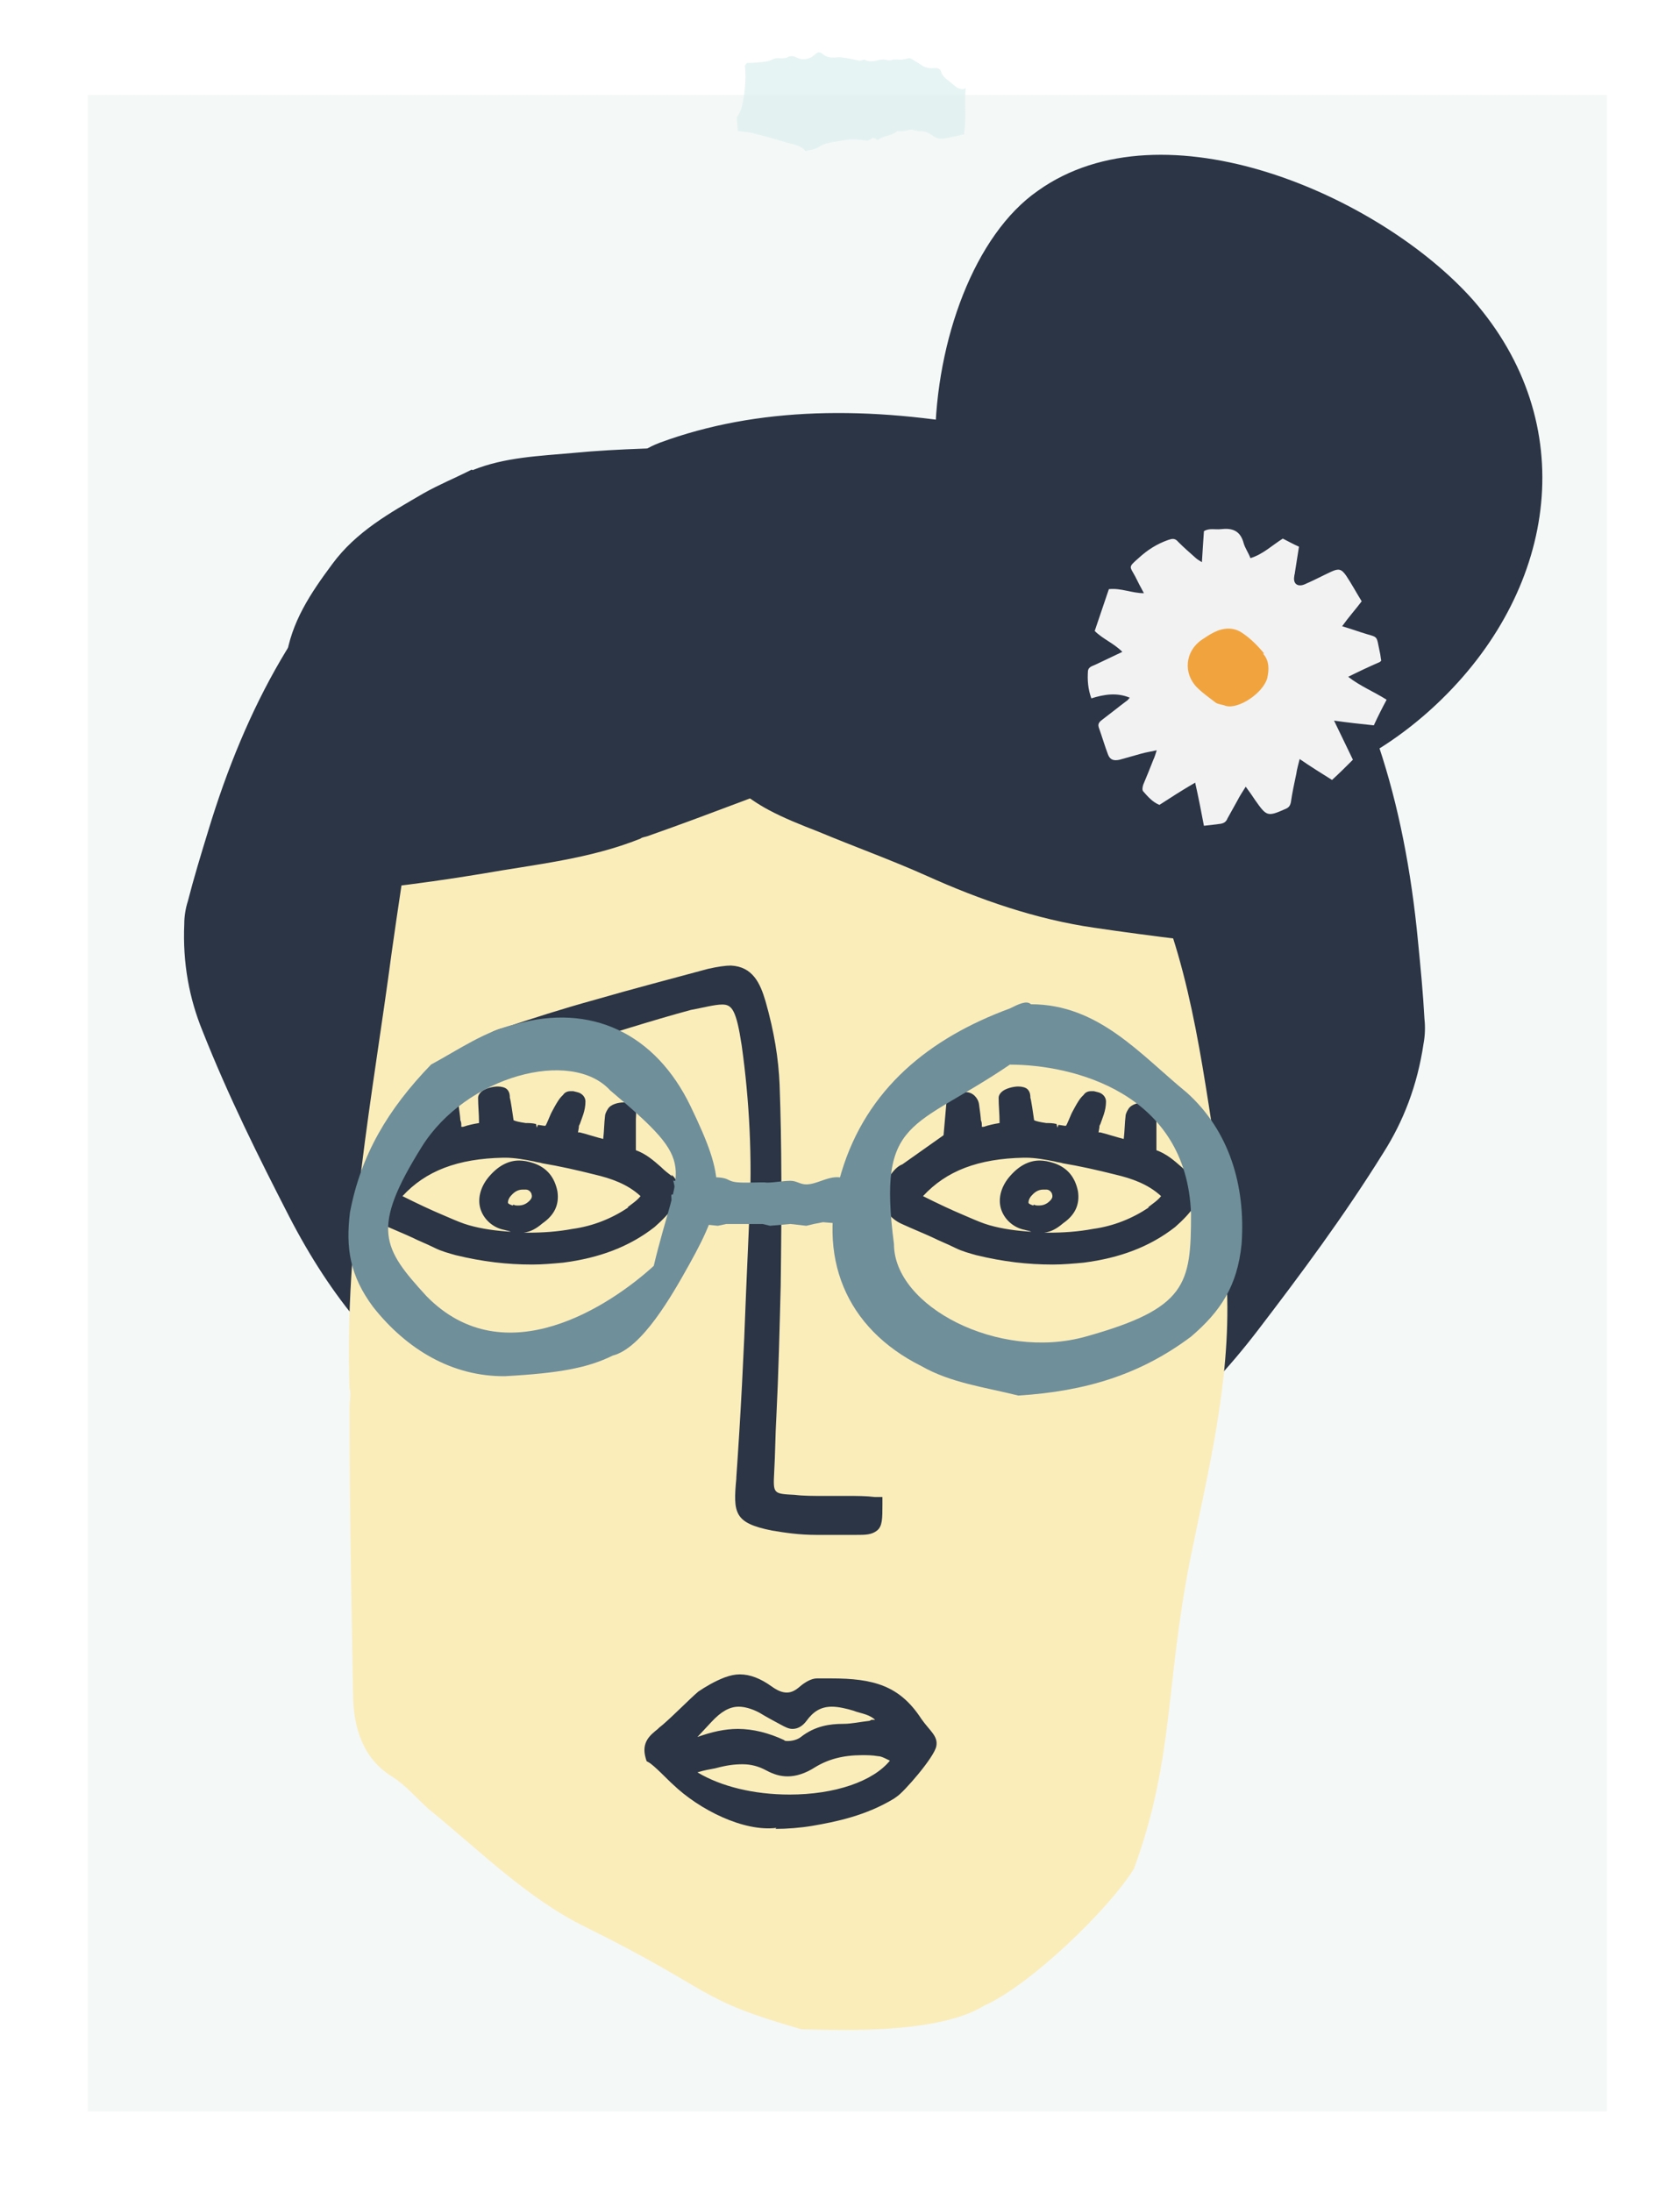 <svg width="460" height="600" viewBox="0 0 460 600" fill="none" xmlns="http://www.w3.org/2000/svg">
<g clip-path="url(#clip0)">
<g filter="url(#filter0_d)">
<rect x="22" y="24" width="416" height="552" fill="#F4F8F7"/>
</g>
<path d="M123.594 139.203C117.461 138.62 111.632 140.043 105.865 144.998C83.101 164.866 67.443 192.907 56.948 227.638C55.007 233.983 53.065 240.328 51.428 246.722C50.821 248.582 50.457 250.873 50.458 252.83C49.975 263.712 51.86 273.404 55.445 282.192C62.554 300.15 70.816 316.725 79.139 332.919C84.85 344.002 91.35 354.035 98.699 362.638C104.469 369.425 111.15 374.4 119.469 374.938C123.78 375.231 128.334 375.954 132.585 376.629C140.478 377.882 148.492 374.458 156.325 372.18C157.6 371.991 158.874 369.845 159.724 368.414C165.67 352.529 171.92 336.693 177.623 320.378C183.266 304.444 185.629 287.599 186.414 270.895C186.957 259.631 188.411 248.512 189.258 237.297C189.803 231.904 190.288 226.893 190.165 221.786C190.103 218.254 189.495 214.243 188.765 210.996C184.51 190.752 184.51 190.752 173.03 178.754C166.41 171.44 159.789 164.127 152.744 157.529C145.152 150.453 136.711 144.808 127.966 141.071C126.812 140.496 125.294 140.255 124.08 140.062L123.594 139.203Z" fill="#2B3545"/>
<path d="M338.24 150.746C344.604 151.397 350.253 154.098 355.126 160.511C374.301 186.151 384.587 218.942 388.265 257.722C388.962 264.811 389.658 271.901 390.035 278.979C390.278 281.065 390.186 283.555 389.79 285.618C388.085 297.19 384.209 307.019 378.784 315.545C367.918 333.011 356.157 348.782 344.412 364.138C336.358 374.645 327.713 383.882 318.491 391.437C311.244 397.402 303.436 401.269 294.855 400.121C290.405 399.541 285.621 399.364 281.155 399.199C272.863 398.893 265.392 393.631 257.875 389.613C256.614 389.151 255.749 386.626 255.173 384.943C252.323 366.97 249.155 348.985 246.64 330.609C244.109 312.648 245.103 294.402 247.675 276.629C249.396 264.643 250.159 252.621 251.56 240.622C252.094 234.825 252.612 229.442 253.768 224.083C254.544 220.372 255.973 216.269 257.371 212.997C265.793 192.532 265.793 192.532 279.906 182.249C288.125 175.904 296.344 169.559 304.851 164.056C314.012 158.162 323.749 153.951 333.41 151.814C334.701 151.446 336.296 151.505 337.571 151.552L338.24 150.746Z" fill="#2B3545"/>
<path d="M335.969 353.048C336.934 378.739 330.662 403.235 325.838 427.134C319.084 461.19 321.5 481.5 310.5 511.5C303.785 522.491 282 543.5 269.5 549C256 557.467 225 555.5 219.5 555.5C190 547.033 196.54 545.433 160.356 527.509C144.435 519.742 131.409 506.597 117.418 495.246C114.04 492.258 111.146 488.673 107.286 486.284C99.567 481.504 96.672 473.139 96.672 463.58C96.19 437.291 95.707 411.6 95.707 385.311C95.707 383.519 96.19 381.727 95.707 379.934C94.26 339.306 101.979 300.471 107.286 260.441C110.663 236.542 114.523 212.643 118.865 188.744C121.76 172.015 129.479 158.273 137.681 145.129C140.575 140.349 144.435 138.557 149.26 138.557C165.181 137.96 180.619 136.167 196.54 135.57C199.435 135.57 202.812 135.57 205.224 137.362C225.97 150.506 246.233 163.651 266.496 176.795C286.277 189.342 298.82 210.253 310.882 232.36C324.391 256.856 328.25 284.937 332.592 313.018C334.522 326.162 335.005 339.306 336.452 352.451L335.969 353.048Z" fill="#FBEDBA"/>
<path d="M223.538 420.153C218.796 420.153 214.944 419.561 211.388 418.968C201.017 416.894 200.72 414.228 201.609 404.747V404.45C202.795 387.562 203.684 370.377 204.276 353.785C204.573 346.971 204.869 340.156 205.165 333.342C206.054 317.046 205.165 301.046 203.091 286.232C201.609 276.455 200.424 274.973 197.757 274.973C195.683 274.973 192.423 275.862 189.163 276.455C178.199 279.417 167.235 282.973 156.567 286.232C150.64 288.01 144.714 289.787 138.787 291.565C137.305 291.861 136.12 292.158 134.342 292.158C133.749 292.158 132.86 292.158 132.268 292.454L129.897 292.75V290.38C130.193 283.862 134.638 282.38 137.305 281.491H137.602C145.603 278.825 153.9 276.158 162.493 273.788C173.754 270.529 184.126 267.862 193.905 265.196C196.572 264.603 198.646 264.307 200.128 264.307C206.054 264.603 208.129 269.047 209.61 274.084C211.981 282.38 213.166 289.787 213.462 296.898C214.055 312.898 214.055 330.379 213.759 352.008C213.462 363.859 213.166 376.007 212.573 387.858C212.277 392.895 212.277 397.932 211.981 402.969C211.684 408.895 211.684 408.895 217.611 409.191C219.982 409.487 222.649 409.487 225.908 409.487C227.983 409.487 230.353 409.487 232.428 409.487C234.798 409.487 237.169 409.487 239.54 409.783H241.614V411.857C241.614 415.709 241.614 417.783 240.132 418.968C238.651 420.153 236.873 420.153 234.502 420.153C233.02 420.153 231.539 420.153 230.057 420.153C227.686 420.153 225.316 420.153 222.945 420.153H223.538Z" fill="#2B3545"/>
<path d="M172.063 330.5C167.462 333.578 162.349 335.63 156.725 336.4C152.635 337.169 148.545 337.426 144.71 337.426C144.199 337.426 143.943 337.426 143.432 337.426C145.222 337.169 146.755 336.4 148.545 334.861C151.868 332.552 153.146 329.73 152.635 326.139C151.868 322.292 149.823 319.727 146.244 318.444C144.71 317.931 143.432 317.675 142.154 317.675C139.086 317.675 136.274 319.214 133.718 322.292C131.417 325.113 130.65 328.448 131.673 331.269C132.696 334.091 135.252 336.143 138.064 336.656C138.831 336.913 139.342 336.913 139.853 337.169C135.763 336.913 131.929 336.4 128.35 335.374C126.56 334.861 124.771 334.091 122.981 333.322L121.192 332.552C118.124 331.269 114.29 329.474 110.2 327.422C116.591 320.496 125.282 317.162 137.808 316.905H138.32C140.876 316.905 143.688 317.418 146.244 317.931C147.011 318.188 147.778 318.188 148.545 318.444C153.146 319.214 157.748 320.24 162.86 321.522C167.206 322.548 171.808 324.087 175.386 327.422C174.364 328.704 173.086 329.474 171.808 330.5H172.063ZM140.365 329.987C139.598 329.73 139.086 329.474 139.086 329.217C139.086 328.961 139.086 328.448 139.598 327.678C140.62 326.396 141.643 325.626 143.177 325.626C143.432 325.626 143.688 325.626 143.943 325.626C144.71 325.626 145.222 326.139 145.477 326.652C145.733 327.422 145.733 327.935 144.966 328.704C143.943 329.73 142.921 329.987 141.898 329.987C141.387 329.987 140.876 329.987 140.62 329.73L140.365 329.987ZM184.078 322.035C183.055 321.266 182.033 320.496 181.01 319.47C178.965 317.675 176.92 315.879 174.108 314.853C174.108 314.853 174.108 307.927 174.108 306.901C174.108 306.901 174.108 306.645 174.108 306.388C174.108 305.619 174.364 304.336 173.853 303.31C173.597 302.797 172.83 302.028 171.296 301.771C171.041 301.771 171.041 301.771 170.785 301.771C169.251 301.771 167.206 302.284 166.439 303.567C165.928 304.336 165.672 305.106 165.672 305.362C165.417 307.414 165.417 309.723 165.161 311.775C163.116 311.262 160.815 310.492 158.77 309.979C158.515 309.979 158.515 309.979 158.259 309.979C158.515 308.697 158.515 308.44 158.515 308.184L158.77 307.671C159.281 306.132 160.304 304.08 160.304 301.515C160.304 300.232 159.281 299.206 158.003 298.95L156.981 298.693C156.725 298.693 156.47 298.693 156.214 298.693C155.447 298.693 154.68 298.95 154.169 299.719L153.658 300.232C152.635 301.258 150.846 304.849 150.846 304.849L150.079 306.645C149.823 307.158 149.567 307.927 149.312 308.184C148.8 308.184 147.778 307.927 147.267 307.927L147.011 308.697L146.755 307.671C145.733 307.414 144.71 307.414 143.943 307.414C142.154 307.158 141.131 306.901 140.62 306.645C140.365 304.849 139.853 301.258 139.598 300.489C139.598 299.976 139.598 298.95 138.831 298.18C138.32 297.667 137.297 297.411 136.274 297.411C134.996 297.411 132.696 297.924 131.673 298.95C131.162 299.463 130.906 299.976 130.906 300.489C130.906 302.797 131.162 304.849 131.162 307.414C129.628 307.671 128.35 307.927 126.816 308.44C126.56 308.44 126.56 308.44 126.305 308.44C126.305 308.44 126.305 308.184 126.305 307.927C126.305 307.671 126.305 307.158 126.049 306.645C126.049 306.132 125.793 304.08 125.538 302.284C125.282 300.489 123.748 298.95 121.959 298.95C121.703 298.95 121.448 298.95 121.192 298.95L118.891 299.463C117.613 299.719 116.591 300.745 116.591 302.028L115.824 310.749L104.576 318.701C101.764 319.727 99.207 324.6 99.207 327.422C99.207 330.756 100.997 333.578 104.576 335.117C107.388 336.4 109.944 337.426 112.756 338.708C114.801 339.734 116.846 340.504 118.891 341.53C120.936 342.556 122.981 343.069 124.771 343.582C132.184 345.377 138.831 346.147 145.733 346.147C148.545 346.147 151.357 345.89 154.169 345.634C164.139 344.351 172.319 341.273 179.221 335.887C181.266 334.091 183.311 332.039 184.589 329.987C185.612 328.448 186.634 323.574 183.822 321.522L184.078 322.035Z" fill="#2B3545"/>
<path d="M314.594 330.5C309.992 333.578 304.88 335.63 299.256 336.4C295.166 337.169 291.075 337.426 287.241 337.426C286.73 337.426 286.474 337.426 285.963 337.426C287.752 337.169 289.286 336.4 291.075 334.861C294.399 332.552 295.677 329.73 295.166 326.139C294.399 322.292 292.354 319.727 288.775 318.444C287.241 317.931 285.963 317.675 284.685 317.675C281.617 317.675 278.805 319.214 276.249 322.292C273.948 325.113 273.181 328.448 274.204 331.269C275.226 334.091 277.782 336.143 280.594 336.656C281.361 336.913 281.873 336.913 282.384 337.169C278.294 336.913 274.459 336.4 270.88 335.374C269.091 334.861 267.301 334.091 265.512 333.322L263.723 332.552C260.655 331.269 256.82 329.474 252.73 327.422C259.121 320.496 267.813 317.162 280.339 316.905H280.85C283.406 316.905 286.218 317.418 288.775 317.931C289.542 318.188 290.308 318.188 291.075 318.444C295.677 319.214 300.278 320.24 305.391 321.522C309.737 322.548 314.338 324.087 317.917 327.422C316.894 328.704 315.616 329.474 314.338 330.5H314.594ZM282.895 329.987C282.128 329.73 281.617 329.474 281.617 329.217C281.617 328.961 281.617 328.448 282.128 327.678C283.151 326.396 284.173 325.626 285.707 325.626C285.963 325.626 286.218 325.626 286.474 325.626C287.241 325.626 287.752 326.139 288.008 326.652C288.263 327.422 288.263 327.935 287.497 328.704C286.474 329.73 285.451 329.987 284.429 329.987C283.918 329.987 283.406 329.987 283.151 329.73L282.895 329.987ZM326.608 322.035C325.586 321.266 324.563 320.496 323.541 319.47C321.496 317.675 319.451 315.879 316.639 314.853C316.639 314.853 316.639 307.927 316.639 306.901C316.639 306.901 316.639 306.645 316.639 306.388C316.639 305.619 316.894 304.336 316.383 303.31C316.127 302.797 315.361 302.028 313.827 301.771C313.571 301.771 313.571 301.771 313.316 301.771C311.782 301.771 309.737 302.284 308.97 303.567C308.458 304.336 308.203 305.106 308.203 305.362C307.947 307.414 307.947 309.723 307.692 311.775C305.647 311.262 303.346 310.492 301.301 309.979C301.045 309.979 301.045 309.979 300.789 309.979C301.045 308.697 301.045 308.44 301.045 308.184L301.301 307.671C301.812 306.132 302.835 304.08 302.835 301.515C302.835 300.232 301.812 299.206 300.534 298.95L299.511 298.693C299.256 298.693 299 298.693 298.744 298.693C297.977 298.693 297.211 298.95 296.699 299.719L296.188 300.232C295.166 301.258 293.376 304.849 293.376 304.849L292.609 306.645C292.354 307.158 292.098 307.927 291.842 308.184C291.331 308.184 290.308 307.927 289.797 307.927L289.542 308.697L289.286 307.671C288.263 307.414 287.241 307.414 286.474 307.414C284.685 307.158 283.662 306.901 283.151 306.645C282.895 304.849 282.384 301.258 282.128 300.489C282.128 299.976 282.128 298.95 281.361 298.18C280.85 297.667 279.827 297.411 278.805 297.411C277.527 297.411 275.226 297.924 274.204 298.95C273.692 299.463 273.437 299.976 273.437 300.489C273.437 302.797 273.692 304.849 273.692 307.414C272.158 307.671 270.88 307.927 269.346 308.44C269.091 308.44 269.091 308.44 268.835 308.44C268.835 308.44 268.835 308.184 268.835 307.927C268.835 307.671 268.835 307.158 268.58 306.645C268.58 306.132 268.324 304.08 268.068 302.284C267.813 300.489 266.279 298.95 264.489 298.95C264.234 298.95 263.978 298.95 263.723 298.95L261.422 299.463C260.144 299.719 259.121 300.745 259.121 302.028L258.354 310.749L247.106 318.701C244.294 319.727 241.738 324.6 241.738 327.422C241.738 330.756 243.527 333.578 247.106 335.117C249.918 336.4 252.475 337.426 255.287 338.708C257.332 339.734 259.377 340.504 261.422 341.53C263.467 342.556 265.512 343.069 267.301 343.582C274.715 345.377 281.361 346.147 288.263 346.147C291.075 346.147 293.887 345.89 296.699 345.634C306.669 344.351 314.849 341.273 321.751 335.887C323.797 334.091 325.842 332.039 327.12 329.987C328.142 328.448 329.165 323.574 326.353 321.522L326.608 322.035Z" fill="#2B3545"/>
<path d="M276.512 291.423C249.979 309.438 240.233 305.632 244.778 340.547C244.778 357.65 273.469 372.509 297.235 365.885C324.962 358.157 326.115 351.56 326.115 332.275C324.962 299.085 293.764 291.423 276.512 291.423ZM278.819 382.009C269.591 379.706 260.362 378.554 252.287 373.947C231.523 363.582 223.448 344.002 230.37 320.968C237.291 297.933 254.594 284.113 276.512 276.051C278.819 274.899 281.126 273.747 282.28 274.899C300.871 274.899 312.272 288.72 324.962 299.085C336.497 309.451 341.111 324.423 339.958 340.547C338.804 352.064 334.19 358.975 326.115 365.885C312.272 376.251 297.276 380.857 278.819 382.009Z" fill="#6F8F9A"/>
<path d="M179.001 346.516C185.864 317.697 191.932 319.456 167.073 298.475C156.415 286.811 127.591 294.553 115.515 313.878C101.426 336.424 104.751 341.642 116.77 354.795C138.242 376.712 167.238 357.265 179.001 346.516ZM118.023 291.407C125.751 287.228 132.761 282.264 141.138 280.374C161.756 274.507 179.464 282.829 189.1 302.852C198.737 322.874 198.744 328.157 188.635 346.286C183.942 354.703 175.774 369.049 167.773 371.066C160.985 374.411 153.354 375.876 138.242 376.712C123.916 376.83 111.439 369.494 102.176 357.778C95.785 349.204 94.624 341.616 95.823 331.872C98.802 316.178 106.156 303.692 118.023 291.407Z" fill="#6F8F9A"/>
<path d="M184.316 323.224C188.741 323.224 188.141 322.238 194.77 322.238C201.399 322.238 197.574 323.864 204.968 323.716C212.362 323.569 208.217 323.716 210.068 323.716C212.109 323.716 214.392 323.224 216.442 323.224C218.121 323.224 219.05 324.209 220.776 324.209C223.477 324.209 226.258 322.238 229.19 322.238C231.468 322.238 233.836 323.716 236.329 323.716C237.328 323.716 238.348 323.224 239.389 323.224L239.899 327.165L238.879 330.12L239.899 332.83L239.389 335.539L235.819 335.046L234.799 336.032L230.975 335.046L225.366 334.554L222.816 335.046L220.776 335.539L216.442 335.046L210.833 335.539L208.793 335.046H205.478H202.164H198.849L196.554 335.539L191.71 335.046H188.013L184.316 335.539L183.806 333.569L184.826 331.598C184.826 331.598 183.806 328.889 183.806 327.411C183.806 325.933 185.591 328.889 184.826 325.317C184.061 321.746 184.316 323.224 184.316 323.224Z" fill="#6F8F9A"/>
<path d="M168.356 132.89C170.445 127.719 174.109 123.653 180.749 121.151C207.223 111.407 237.649 110.871 271.586 117.347C277.796 118.51 284.006 119.674 290.129 121.102C291.965 121.414 294.065 122.104 295.728 122.944C305.179 127.224 312.622 132.893 318.581 139.539C330.847 152.945 341.453 166.684 351.71 180.308C358.723 189.643 364.512 199.162 368.727 208.748C372.064 216.289 373.478 223.783 370.431 230.688C368.864 234.273 367.56 238.237 366.343 241.937C364.083 248.808 357.798 253.77 352.562 259.077C351.864 260.019 349.504 260.121 347.93 260.189C331.926 258.147 315.835 256.369 299.567 253.948C283.65 251.641 268.339 246.312 253.812 239.778C244.011 235.383 233.949 231.78 224.061 227.65C219.248 225.774 214.786 224.013 210.497 221.724C207.521 220.16 204.369 217.952 201.917 215.974C186.506 203.876 186.506 203.876 181.144 189.519C177.718 181.071 174.292 172.622 171.652 164.139C168.837 155.013 167.595 145.818 168.102 137.199C168.1 136.027 168.535 134.706 168.882 133.649L168.356 132.89Z" fill="#2B3545"/>
<path d="M289.738 182.498C310.217 188.84 323.272 211.344 343.484 214.319C361.944 217.158 382.572 203.428 394.979 191.176C426.265 160.479 432.901 115.893 403.278 82.064C377.83 53.491 318.689 27.594 284.173 52.228C249.522 76.323 241.909 167.519 289.738 182.498Z" fill="#2B3545"/>
<path d="M377.825 181.204C374.871 182.496 372.102 183.787 369.149 185.264C372.472 187.847 376.164 189.323 379.671 191.538C378.379 193.937 377.271 196.151 376.164 198.55C372.656 198.181 369.149 197.812 365.272 197.258C367.118 201.133 368.78 204.455 370.441 207.961C368.595 209.806 366.749 211.652 364.719 213.497C361.765 211.652 358.812 209.806 355.858 207.777C355.489 209.253 355.12 210.544 354.935 211.836C354.381 214.42 353.828 217.003 353.458 219.587C353.274 220.509 352.905 221.063 351.982 221.432C346.997 223.646 346.813 223.462 343.675 219.033C342.936 217.926 342.198 216.819 341.09 215.342C340.167 216.819 339.429 217.926 338.875 219.033C337.952 220.694 337.029 222.355 336.106 224.015C335.737 224.938 335.183 225.307 334.26 225.492C332.784 225.676 331.491 225.861 329.646 226.045C328.907 222.17 328.169 218.295 327.246 214.235C323.738 216.265 320.6 218.295 317.462 220.325C315.616 219.587 314.324 218.11 313.032 216.634C312.663 216.265 312.847 215.342 313.032 214.789C313.955 212.574 314.878 210.36 315.801 207.961C316.17 207.223 316.355 206.485 316.724 205.378C315.062 205.747 313.77 205.931 312.478 206.3C310.448 206.854 308.602 207.407 306.571 207.961C304.91 208.33 303.987 207.961 303.433 206.669C302.51 204.27 301.772 201.687 300.849 199.103C300.479 197.996 301.218 197.443 301.956 196.889C304.171 195.228 306.202 193.568 308.417 191.907C308.786 191.722 308.971 191.353 309.34 190.984C305.833 189.508 302.325 190.061 298.818 191.169C297.895 188.585 297.711 186.186 297.895 183.603C298.08 182.496 299.187 182.311 299.926 181.942C302.325 180.835 304.541 179.728 307.309 178.436C304.91 176.037 301.956 174.93 299.741 172.715C301.033 168.84 302.325 165.15 303.618 161.274C306.94 160.905 309.894 162.382 313.217 162.382C312.294 160.721 311.555 159.245 310.817 157.768C309.34 155 308.786 155.369 311.74 152.786C314.14 150.571 316.724 148.911 319.862 147.804C320.97 147.434 321.708 147.25 322.631 148.357C324.108 149.833 325.584 151.125 327.246 152.601C327.615 152.97 328.169 153.339 329.092 153.893C329.276 150.756 329.461 148.173 329.646 145.405C331.122 144.482 332.784 145.036 334.26 144.851C337.399 144.482 339.614 145.22 340.537 148.726C340.906 150.018 341.829 151.31 342.383 152.786C345.89 151.679 348.29 149.28 351.243 147.434C352.72 148.173 354.012 148.911 355.673 149.649C355.304 152.048 354.935 154.262 354.566 156.661C354.566 157.03 354.381 157.399 354.381 157.768C354.012 159.798 355.304 160.721 357.15 159.983C359.735 158.875 362.134 157.584 364.534 156.477C366.565 155.554 367.303 155.738 368.595 157.584C370.072 159.798 371.364 162.197 372.841 164.596C371.179 166.81 369.334 168.84 367.488 171.424C369.334 171.977 370.995 172.531 372.656 173.084C377.64 174.745 376.717 173.453 377.825 178.62C378.009 179.359 378.009 179.912 378.194 180.835L377.825 181.204Z" fill="#F3F2F3"/>
<path d="M346.062 178.804C344.4 176.774 342.37 174.744 340.155 173.268C337.755 171.607 334.986 171.792 332.402 173.083C331.294 173.637 330.186 174.375 329.079 175.113C324.464 178.25 323.91 184.34 327.787 188.215C329.263 189.691 331.109 190.983 332.771 192.275C333.509 192.828 334.617 192.828 335.54 193.197C339.047 194.305 345.877 189.691 346.985 185.632C347.538 183.233 347.538 180.834 345.877 178.988L346.062 178.804Z" fill="#F1A43E"/>
<path d="M238.092 471.049C235.517 471.326 233.199 471.879 230.881 471.879C227.275 471.879 223.155 472.432 219.291 475.473C218.261 476.302 216.716 476.579 215.686 476.579C215.171 476.579 214.913 476.579 214.655 476.302C210.535 474.367 206.156 473.261 202.036 473.261C198.43 473.261 194.824 474.091 190.961 475.473C192.249 474.091 193.536 472.708 194.824 471.326C197.4 468.561 199.718 467.179 202.293 467.179C203.838 467.179 205.899 467.732 207.959 468.838C209.762 469.944 211.822 471.049 213.883 472.155C214.913 472.708 215.943 473.261 216.973 473.261C218.519 473.261 219.806 472.432 220.837 471.049C222.639 468.561 224.7 467.179 227.79 467.179C229.593 467.179 231.911 467.732 233.714 468.285L234.487 468.561C236.29 469.114 238.092 469.391 239.638 470.773C239.38 470.773 239.123 470.773 238.608 470.773L238.092 471.049ZM243.758 481.832C239.123 487.637 228.563 491.232 216.201 491.232C206.414 491.232 197.4 489.02 190.961 485.149C192.764 484.596 194.309 484.32 195.854 484.043C198.945 483.214 201.005 482.938 203.323 482.938C205.641 482.938 207.702 483.49 209.762 484.596C211.822 485.702 213.625 486.255 215.686 486.255C218.004 486.255 220.579 485.426 223.155 483.767C226.76 481.555 230.881 480.449 236.032 480.449C237.32 480.449 238.865 480.449 240.41 480.726C241.441 480.726 242.728 481.555 244.016 482.108C244.016 482.108 244.016 482.108 244.274 482.108L243.758 481.832ZM212.338 500.631C215.428 500.631 219.034 500.355 222.382 499.802C228.821 498.696 237.062 497.037 244.789 492.337L245.561 491.784C247.364 490.679 255.863 481.002 256.378 477.961C256.893 475.196 254.576 473.814 252.258 470.497C246.334 461.373 239.123 459.438 227.533 459.438C226.245 459.438 224.957 459.438 223.67 459.438C222.124 459.438 220.322 460.544 219.034 461.65C217.746 462.755 216.716 463.308 215.428 463.308C214.14 463.308 212.853 462.755 211.307 461.65C208.217 459.438 205.384 458.332 202.551 458.332C201.263 458.332 199.975 458.608 198.43 459.161C195.597 460.267 193.279 461.65 191.219 463.032C188.901 464.967 182.977 471.049 180.401 472.985L180.144 473.261C178.084 474.92 175.508 476.855 176.796 481.279L177.053 482.108L177.568 482.385C179.114 483.214 182.977 487.361 184.265 488.467C191.476 495.379 203.581 501.461 212.595 500.355L212.338 500.631Z" fill="#2B3545"/>
<path d="M129.42 128.69C138.265 125.118 147.793 124.831 156.891 123.99C169.837 122.738 182.732 122.679 195.689 122.129C201.013 121.906 205.668 123.797 210.187 125.971C211.882 126.786 212.741 127.894 212.983 129.924C215.223 147.696 217.955 165.531 217.183 183.419C216.886 191.276 214.266 198.537 212.42 205.997C211.888 207.828 211.074 209.523 210.824 211.489C210.325 215.423 207.838 217.705 204.492 218.878C195.364 222.314 186.446 225.676 177.245 228.903C176.618 229.123 175.917 229.134 175.363 229.563C161.363 235.177 146.597 236.597 131.78 239.209C122.902 240.679 113.951 241.938 104.926 242.989C98.631 243.787 92.647 242.127 86.8 240.184C84.687 239.516 83.473 238.062 82.739 235.971C80.109 229.141 77.134 222.667 74.504 215.837C74.064 214.582 73.551 213.118 73.811 211.852C75.257 201.244 76.777 190.845 78.296 180.446C79.68 170.329 85.091 162.324 90.995 154.381C97.514 145.517 106.755 140.397 115.923 135.068C120.23 132.618 124.758 130.795 129.138 128.554L129.42 128.69Z" fill="#2B3545"/>
<g opacity="0.7" filter="url(#filter1_d)">
<path d="M234.722 14.353C235.536 14.784 236.477 14.889 237.657 14.671C238.784 14.395 239.911 14.119 241.116 14.515C241.391 14.585 241.73 14.491 242.01 14.45C242.687 14.262 243.412 14.244 244.131 14.337C244.851 14.43 245.697 14.195 246.485 14.013C246.993 13.872 247.268 13.942 247.702 14.187C248.564 14.788 249.542 15.284 250.403 15.886C251.535 16.668 252.757 16.731 254.042 16.63C254.825 16.559 255.475 16.927 255.665 17.605C256.092 19.13 257.451 19.813 258.519 20.759C259.27 21.354 259.957 22.114 261.004 22.335L261.043 22.341C261.522 22.42 261.901 22.482 262.406 22.129C262.043 26.175 262.565 29.113 262.144 33.212C262.065 33.709 261.985 34.206 261.958 34.762L261.958 34.762C260.381 35.126 258.805 35.49 257.287 35.801C255.821 36.171 254.494 35.992 253.204 35.034C252.289 34.374 251.311 33.878 250.084 33.926C249.418 33.892 248.757 33.747 248.096 33.601C247.821 33.531 247.546 33.461 247.265 33.503C246.086 33.72 245.012 34.055 243.795 33.88C243.684 33.875 243.626 33.927 243.568 33.98C242.001 35.291 239.785 35.066 238.33 36.383C237.198 35.6 237.198 35.6 236.166 36.215C235.939 36.315 235.706 36.526 235.484 36.514C234.484 36.463 233.548 36.247 232.548 36.196C231.66 36.15 230.771 36.104 229.872 36.28C228.19 36.528 226.508 36.775 224.82 37.133C224.032 37.316 223.18 37.661 222.492 38.071C221.688 38.587 220.836 38.932 219.884 39.05C219.492 39.086 219.037 39.285 218.588 39.373C217.377 37.919 215.611 37.605 213.961 37.186C210.725 36.184 207.483 35.292 204.183 34.454C202.919 34.11 201.528 34.094 200.037 33.85L200.037 33.85C199.926 32.675 199.816 31.5 199.764 30.272C199.717 30.103 199.891 29.945 199.955 29.781C201.146 28.172 201.29 26.342 201.657 24.523C201.805 23.751 201.896 23.032 201.933 22.255C202.146 20.15 202.19 18.092 201.959 15.964C201.912 15.596 201.942 15.713 201.983 15.941C202.293 15.651 201.987 15.714 202.499 15.252C203.393 15.186 204.561 15.191 205.736 15.085C207.079 14.931 208.418 14.889 209.619 14.227C210.534 13.717 211.576 14.049 212.639 13.937C213.031 13.902 213.422 13.866 213.655 13.655C214.57 13.146 215.395 13.355 216.21 13.787C217.785 14.592 219.695 14.245 221.034 13.034C221.907 12.244 222.362 12.044 223.271 12.815C224.503 13.825 225.783 13.836 227.349 13.694C228.634 13.593 229.951 13.995 231.279 14.175C231.94 14.32 232.542 14.519 233.262 14.611C233.648 14.687 234.05 14.429 234.611 14.347L234.722 14.353Z" fill="#DBEFEE"/>
</g>
</g>
<defs>
<filter id="filter0_d" x="18" y="20" width="428" height="564" filterUnits="userSpaceOnUse" color-interpolation-filters="sRGB">
<feFlood flood-opacity="0" result="BackgroundImageFix"/>
<feColorMatrix in="SourceAlpha" type="matrix" values="0 0 0 0 0 0 0 0 0 0 0 0 0 0 0 0 0 0 127 0"/>
<feOffset dx="2" dy="2"/>
<feGaussianBlur stdDeviation="3"/>
<feColorMatrix type="matrix" values="0 0 0 0 0 0 0 0 0 0 0 0 0 0 0 0 0 0 0.25 0"/>
<feBlend mode="normal" in2="BackgroundImageFix" result="effect1_dropShadow"/>
<feBlend mode="normal" in="SourceGraphic" in2="effect1_dropShadow" result="shape"/>
</filter>
<filter id="filter1_d" x="191.876" y="-11.475" width="80.613" height="80.633" filterUnits="userSpaceOnUse" color-interpolation-filters="sRGB">
<feFlood flood-opacity="0" result="BackgroundImageFix"/>
<feColorMatrix in="SourceAlpha" type="matrix" values="0 0 0 0 0 0 0 0 0 0 0 0 0 0 0 0 0 0 127 0"/>
<feOffset dx="2" dy="2"/>
<feGaussianBlur stdDeviation="1"/>
<feColorMatrix type="matrix" values="0 0 0 0 0 0 0 0 0 0 0 0 0 0 0 0 0 0 0.25 0"/>
<feBlend mode="normal" in2="BackgroundImageFix" result="effect1_dropShadow"/>
<feBlend mode="normal" in="SourceGraphic" in2="effect1_dropShadow" result="shape"/>
</filter>
<clipPath id="clip0">
<rect width="460" height="600" fill="white"/>
</clipPath>
</defs>
</svg>
